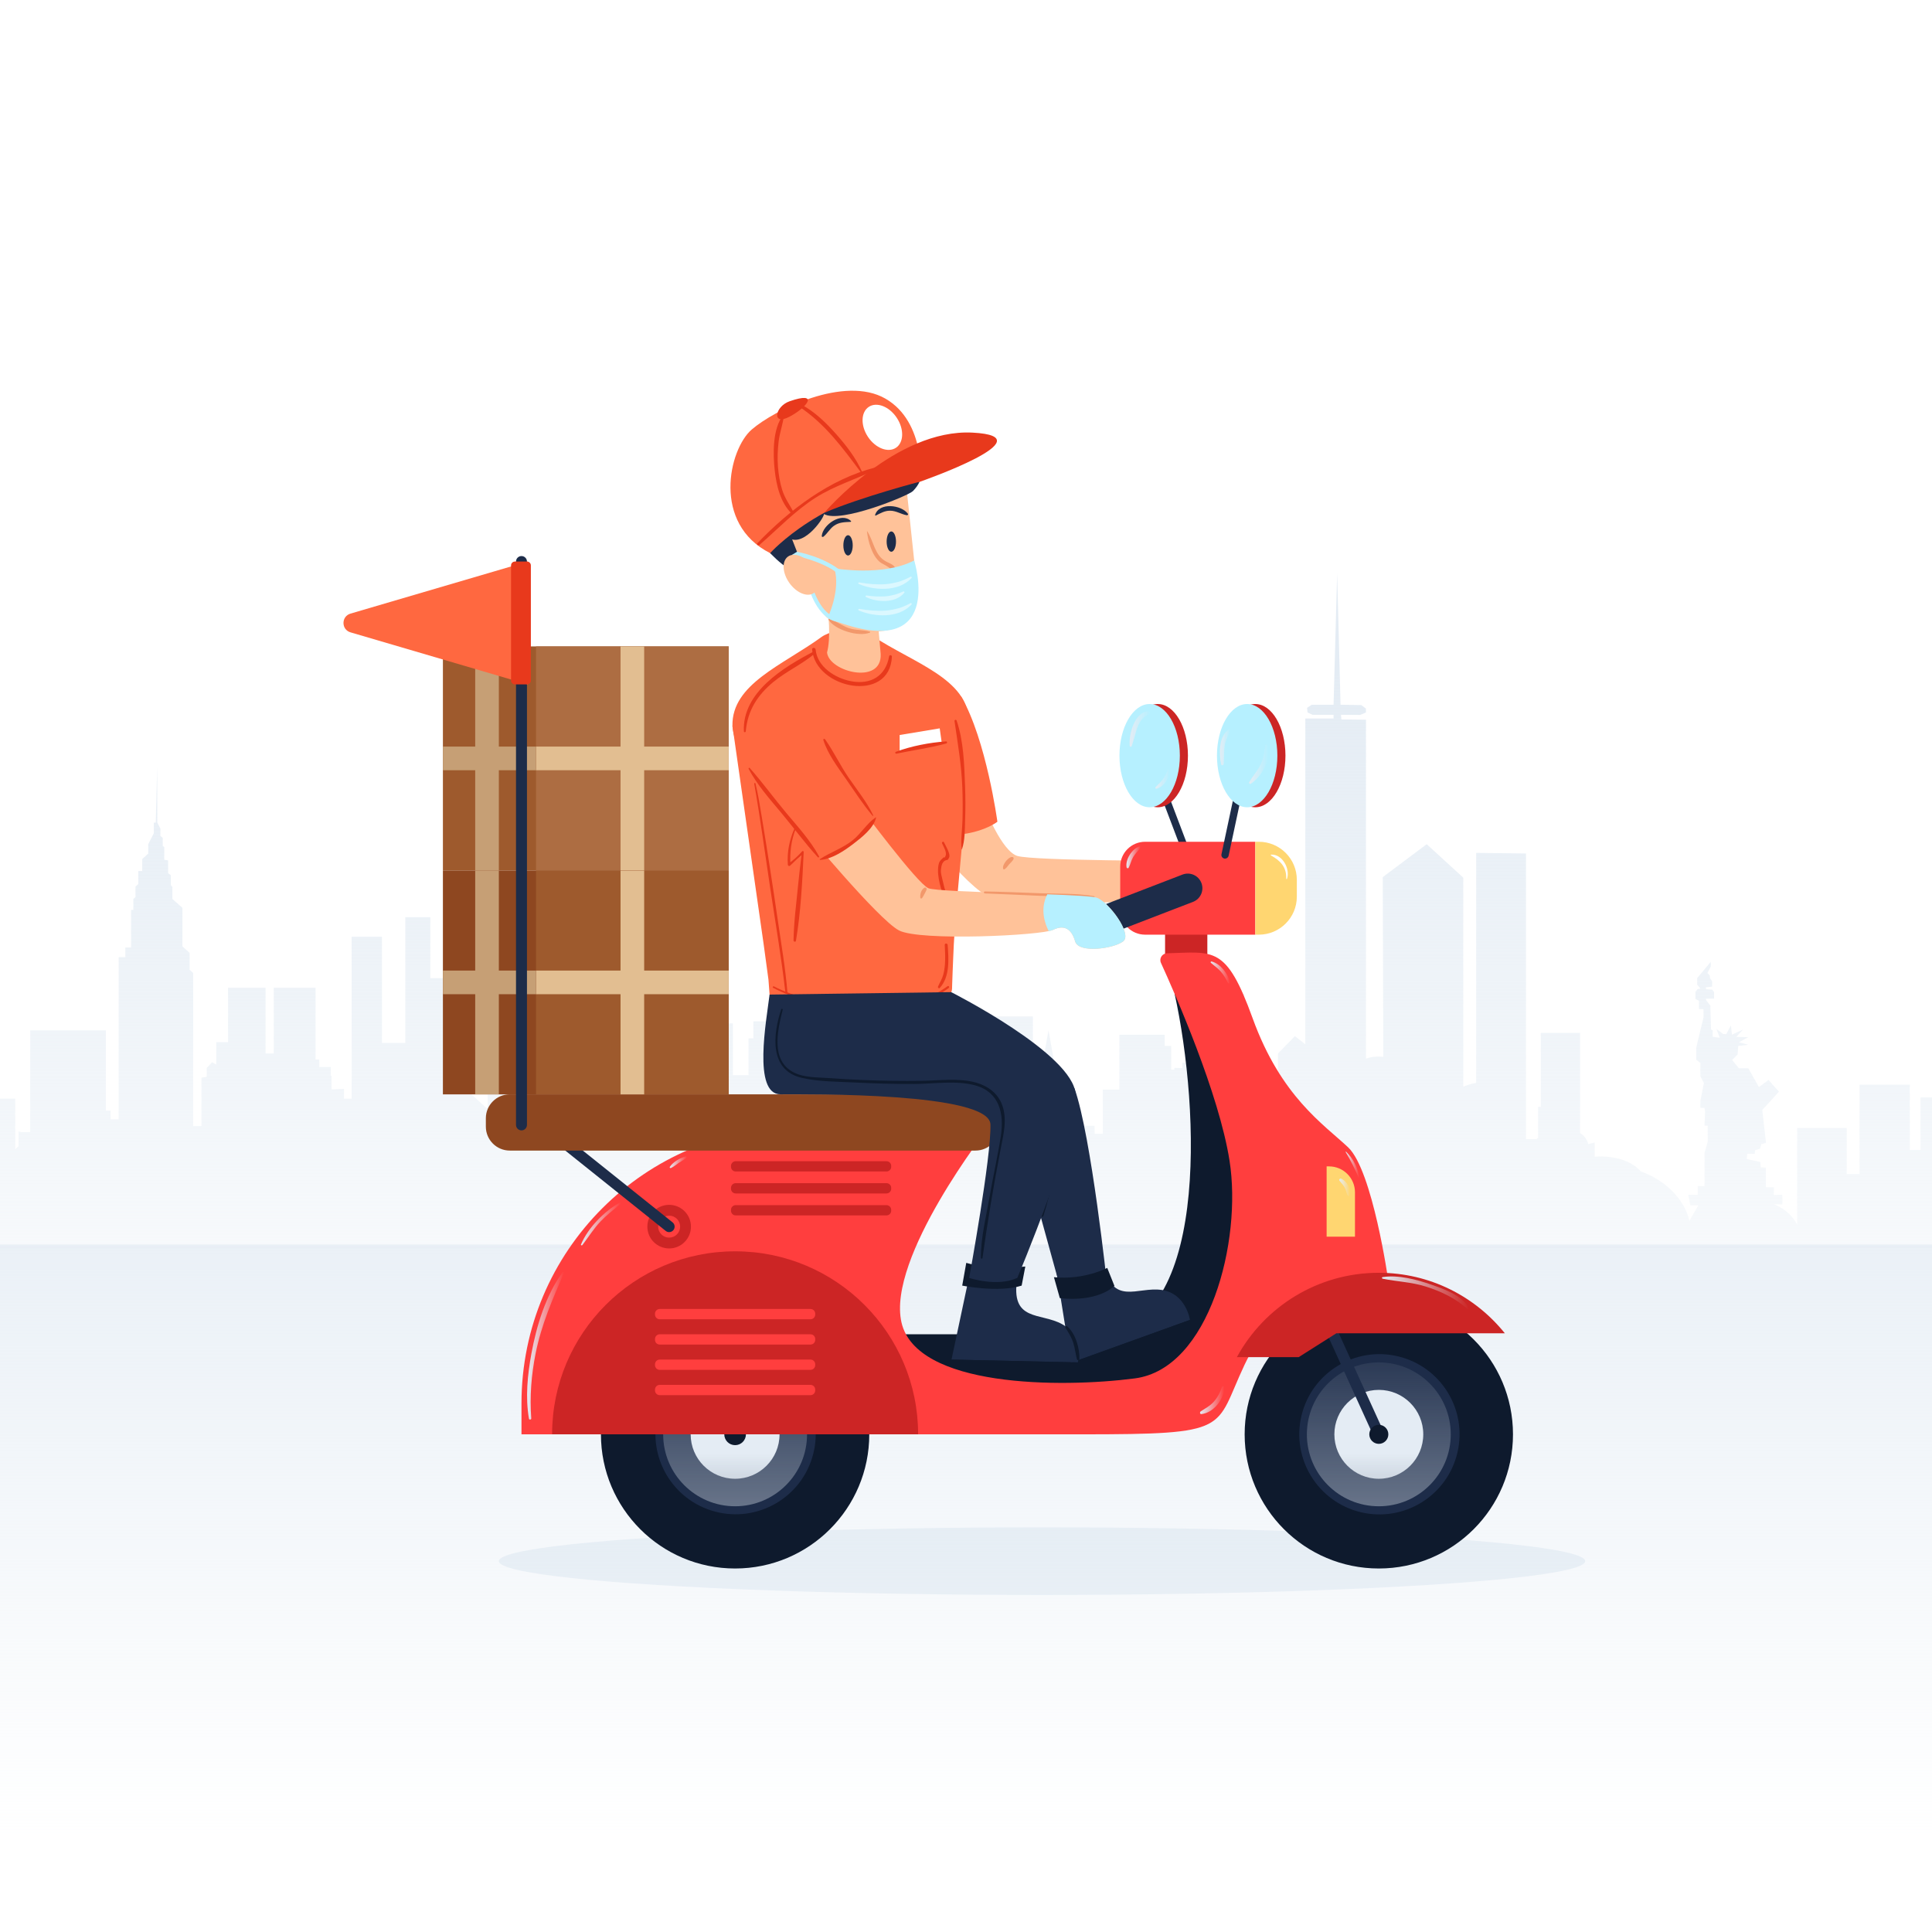 <?xml version="1.0" encoding="utf-8"?>
<!-- Generator: Adobe Illustrator 27.5.0, SVG Export Plug-In . SVG Version: 6.00 Build 0)  -->
<svg version="1.1" xmlns="http://www.w3.org/2000/svg" xmlns:xlink="http://www.w3.org/1999/xlink" x="0px" y="0px"
	 viewBox="0 0 500 500" style="enable-background:new 0 0 500 500;" xml:space="preserve">
<g id="BACKGROUND">
	<rect style="fill:#FFFFFF;" width="500" height="500"/>
	<linearGradient id="SVGID_1_" gradientUnits="userSpaceOnUse" x1="250" y1="272.305" x2="250" y2="475.592">
		<stop  offset="0" style="stop-color:#E4ECF4"/>
		<stop  offset="1" style="stop-color:#E4ECF4;stop-opacity:0"/>
	</linearGradient>
	<rect y="322.084" style="fill:url(#SVGID_1_);" width="500" height="177.916"/>
</g>
<g id="OBJECTS">
	<g>
		
			<linearGradient id="XMLID_00000098919030584654387690000017630366492482212010_" gradientUnits="userSpaceOnUse" x1="250" y1="173.779" x2="250" y2="385.697" gradientTransform="matrix(-1 0 0 1 500 0)">
			<stop  offset="0" style="stop-color:#E4ECF4"/>
			<stop  offset="1" style="stop-color:#E4ECF4;stop-opacity:0"/>
		</linearGradient>
		<path id="XMLID_74_" style="fill:url(#XMLID_00000098919030584654387690000017630366492482212010_);" d="M3.946,284.339v13.07
			l0.853-0.78c0-2.131,0-3.769,0-3.946c0,0.365,1.49,0.374,3.02,0.288v-26.324h19.582v20.779h1.207v2.254h2.098v-41.973h1.73v-2.488
			h1.484v-9.725h0.591v-2.836l0.55-0.503v-2.7l0.725-0.665v-3.362h1.026v-3.112l1.55-1.418v-2.424l1.45-2.838v-2.745h0.501
			l0.376-14.563v-0.274l0.025,14.837l0.799,1.555v1.921l0.6,0.459v2.104l0.4,0.275v3.295l1,0.182v3.294l0.701,0.55v2.562l0.4,0.458
			v3.112l2.602,2.288v9.968l1.855,1.696v4.352l0.923,0.845v39.607h2.149v-12.499l1.367-0.252v-2.288l1.369-1.465l1.094,0.586v-5.784
			h3.048v-14.097h9.709v17.023h2.121v-17.023h10.818v18.584h0.957v1.951h2.986v2.265h0.192v3.532l3.22-0.141v2.536h1.979v-41.92
			h7.848v27.482h6.043v-32.528h6.471v15.758h7.297v2.341h2.772v3.511v23.691l4.38,4.007h0.401v-33.55h9.333v31.208h1.98v-3.173
			c0,0,0.058,0.001,0.141,0.003v-1.124l1.408-1.028v-55.393h0.914V212.62l1.371-0.14v-3.9l1.828-0.14v-2.228h1.827v-2.229h2.283
			v-13.93c0,0,0.142-2.06,3.074-2.16v-5.502h0.76v5.549c0,0,2.504,0.21,2.411,2.393c-0.085,1.948,0,12.538,0,12.538l0.913,0.139
			v1.253l1.523-0.279v2.508h1.827v1.811h1.676v4.596h1.674v10.867h1.675v66.046l0.829-0.758v-8.638h0.843v-21.041h8.836v-5.313
			h9.139v10.773h7.187v13.4h4.052v-9.499h1.248v-4.432h11.27v27.629h1.622v-7.512l2.19-4.506l2.188,3.756v10.515h1.917v-6.618h2.363
			c0,0,0.342-5.399,0.1-6.175c0.435,0.115,2.188,0.083,3.756,0.026v-10.148h3.197v1.951h2.987v-2.536h4.049v1.755h8.53v-2.34h2.986
			c0,0,0,6.273,0,11.198h3.959l1.462-4.925l1.137,4.925h0.694v-12.173h2.247v-6.077h15.685v30.122l1.035-0.237v-9.515l3.012-16.772
			l3.011,16.772v10.014h1.451v-5.387h2.132v1.95h1.707v1.366h3.624v2.072h2.132v-11.434h4.282v-14.214h11.727v2.9h1.69v6.156h0.811
			v-0.467c0,0,0.807,0.012,2.068,0.026v-1.384h9.276v-8.371h0.773v-9.308h5.941v9.308h3.094v30.371h2.93v-5.838h1.369v-13.017h1.369
			v-5.507l4.378-4.507l2.698,2.116v-84.311h7.31v-0.964h-5.43l-1.315-0.603l-0.109-1.202l1.207-0.794h5.648l0.929-34.001
			l0.877,33.993l5.371,0.1l1.208,0.902v1.002l-1.507,0.638l-4.964-0.036l0.111,1.203l6.361,0.069v87.705
			c1.277-0.425,2.782-0.65,4.487-0.459l-0.144-46.505l11.374-8.524l9.467,8.659v54.128c0.932-0.444,2.069-0.838,3.341-0.994v-59.539
			l12.887,0.146v73.93h2.741l0.397-0.363v-8.023h0.697v-19.119h10.163v25.937c0.784,0.45,1.669,1.289,2.153,2.868l1.633-0.458v3.708
			c0,0,7.79-0.859,11.905,3.771c0.809,0.311,1.629,0.653,2.458,1.067c9.032,4.505,10.128,11.766,10.128,11.766l2.349-4.018
			l-2.078,0.012l-0.546-2.753l2.462,0.026v-2.281l1.75,0.033v-8.607l0.839-2.943l-0.031-4.108h-0.807l0.134-3.729l-0.177-0.864
			h-1.036v-1.805l0.913-4.61l-0.913-1.785v-3.445l-1.075-0.82v-3.115l1.881-7.84v-2.164H439.7l-0.007-2.147l-0.915-0.464v-1.858
			l0.61-0.743h0.61l-0.153-0.411l-0.61-0.658v-1.737l3.513-4.209v1.208l-0.871,1.673l0.609,0.649l0.051,0.679l0.558,0.807v1.395
			l-1.674,0.193l0.15,0.503l1.524,0.092l0.508,0.605v1.719l-2.081,0.046l-0.026,0.307l1.141,1.458l0.175,6.176l0.435,0.213v1.693
			l1.828,0.231l-0.86-2.276l1.725,1.301l0.813,0.047l1.219-2.276l0.253,2.416l2.895-1.348l-1.778,1.905l3.097,0.093l-2.385,1.301
			l2.385,0.649l-2.589,0.325l-0.151,2.185l-1.424,1.439l1.758,2.153h2.438l2.74,4.863l2.489-1.859c0,0,2.539,2.972,2.692,2.972
			c0.154,0-4.317,4.785-4.317,4.785l0.965,8.547l-1.22,0.324l-0.304,1.162l-1.32,0.418l-0.05,0.93l-1.948-0.037l-0.133,1.383
			l3.502,0.743l0.104,1.394l1.318,0.091v5.044l2.097,0.04l-0.032,1.996l2.22-0.075v2.503l-2.22-0.046c0,0,3.909,1.212,6.054,5.266
			v-16.574v-8.424h12.833v11.91h3.305v-23.123h13.008v16.914h2.772v-13.6H500v38.907l-33.517,0.02c0,0.006,0.001,0.011,0.001,0.017
			L0,323.246v-38.907H3.946z"/>
		<g>
			<path style="fill:#FFC299;" d="M254.866,209.006c0,0,4.324,11.232,8.415,12.508c4.091,1.277,43.376,1.277,43.376,1.277v10.233
				c0,0-41.638,1.364-48.534,0c-6.896-1.364-19.735-19.32-19.735-19.32L254.866,209.006z"/>
			<g>
				<g>
					<g>
						<path style="fill:#1D2C49;" d="M306.989,221.443c-0.382,0-0.741-0.233-0.885-0.611l-9.46-24.938
							c-0.185-0.488,0.061-1.035,0.549-1.22c0.488-0.187,1.035,0.061,1.221,0.549l9.46,24.938c0.186,0.488-0.061,1.035-0.549,1.22
							C307.215,221.423,307.101,221.443,306.989,221.443z"/>
					</g>
					<g>
						<path style="fill:#0E1A2D;" d="M232.364,345.313h85.861c0,0-10.777,19.28-45.833,19.28
							C237.336,364.593,232.364,345.313,232.364,345.313z"/>
						
							<linearGradient id="SVGID_00000093889421172667763480000009620125357814407352_" gradientUnits="userSpaceOnUse" x1="269.671" y1="360.474" x2="269.671" y2="590.494">
							<stop  offset="0" style="stop-color:#E4ECF4"/>
							<stop  offset="1" style="stop-color:#E4ECF4;stop-opacity:0"/>
						</linearGradient>
						
							<ellipse style="fill:url(#SVGID_00000093889421172667763480000009620125357814407352_);" cx="269.671" cy="404.025" rx="140.571" ry="8.748"/>
						<path style="fill:#0E1A2D;" d="M304.001,257.226c6.576,29.969,9.116,88.087-21.072,88.087
							c-30.188,0,2.539,12.051,2.539,12.051s20.878,2.908,28.213-2.411c7.335-5.319,14.106-44.659,13.26-53.105
							c-0.846-8.446-13.542-41.864-16.081-44.622C308.32,254.468,304.001,257.226,304.001,257.226z"/>
						<rect x="301.521" y="239.7" style="fill:#CC2525;" width="10.938" height="7.861"/>
						<circle style="fill:#0E1A2D;" cx="190.245" cy="371.203" r="34.722"/>
						
							<ellipse transform="matrix(0.256 -0.967 0.967 0.256 -217.289 460.092)" style="fill:#1D2C49;" cx="190.245" cy="371.203" rx="20.732" ry="20.732"/>
						
							<linearGradient id="SVGID_00000013152835175372945730000004960462527791560123_" gradientUnits="userSpaceOnUse" x1="190.245" y1="467.842" x2="190.245" y2="343.418">
							<stop  offset="0" style="stop-color:#E4ECF4"/>
							<stop  offset="1" style="stop-color:#E4ECF4;stop-opacity:0"/>
						</linearGradient>
						
							<circle style="fill:url(#SVGID_00000013152835175372945730000004960462527791560123_);" cx="190.245" cy="371.203" r="18.618"/>
						
							<linearGradient id="SVGID_00000173121664649701855540000003564296533098605445_" gradientUnits="userSpaceOnUse" x1="190.245" y1="376.137" x2="190.245" y2="418.662">
							<stop  offset="0" style="stop-color:#E4ECF4"/>
							<stop  offset="1" style="stop-color:#E4ECF4;stop-opacity:0"/>
						</linearGradient>
						
							<circle style="fill:url(#SVGID_00000173121664649701855540000003564296533098605445_);" cx="190.245" cy="371.203" r="11.503"/>
						<circle style="fill:#0E1A2D;" cx="190.245" cy="371.203" r="2.802"/>
						<circle style="fill:#0E1A2D;" cx="356.837" cy="371.203" r="34.722"/>
						
							<ellipse transform="matrix(0.232 -0.973 0.973 0.232 -86.973 632.273)" style="fill:#1D2C49;" cx="356.837" cy="371.203" rx="20.732" ry="20.732"/>
						
							<linearGradient id="SVGID_00000095329576125783360670000018429517391286992817_" gradientUnits="userSpaceOnUse" x1="356.837" y1="467.842" x2="356.837" y2="343.418">
							<stop  offset="0" style="stop-color:#E4ECF4"/>
							<stop  offset="1" style="stop-color:#E4ECF4;stop-opacity:0"/>
						</linearGradient>
						
							<circle style="fill:url(#SVGID_00000095329576125783360670000018429517391286992817_);" cx="356.837" cy="371.203" r="18.619"/>
						
							<linearGradient id="SVGID_00000181083888797345731350000000543761134225667767_" gradientUnits="userSpaceOnUse" x1="356.837" y1="376.137" x2="356.837" y2="418.662">
							<stop  offset="0" style="stop-color:#E4ECF4"/>
							<stop  offset="1" style="stop-color:#E4ECF4;stop-opacity:0"/>
						</linearGradient>
						
							<circle style="fill:url(#SVGID_00000181083888797345731350000000543761134225667767_);" cx="356.837" cy="371.203" r="11.503"/>
						<path style="fill:#0457AA;" d="M177.736,317.454c0,2.519-2.042,4.56-4.561,4.56c-2.519,0-4.56-2.042-4.56-4.56
							c0-2.519,2.042-4.56,4.56-4.56C175.695,312.894,177.736,314.936,177.736,317.454z"/>
						<path style="fill:#FF3E3E;" d="M255.818,291.803H206.34c-39.422,0-71.38,31.958-71.38,71.38v8.02c0,0,105.483,0,144.845,0
							s34.345-1.159,42.256-17.946c7.911-16.787,21.611-21.754,37.24-21.754c0,0-4.052-28.606-10.419-34.588
							c-6.367-5.981-17.366-13.121-24.698-33.381c-6.847-18.92-10.014-17.142-22.151-16.825c-1.267,0.033-2.108,1.334-1.581,2.487
							c3.651,7.988,15.008,33.77,17.751,51.191c3.28,20.839-5.21,53.833-24.505,56.342c-19.295,2.508-56.535,2.315-60.394-14.471
							C229.446,325.472,255.818,291.803,255.818,291.803z"/>
						<g>
							<path style="fill:#CC2525;" d="M190.245,323.839c-26.158,0-47.364,21.205-47.364,47.364h94.727
								C237.609,345.045,216.403,323.839,190.245,323.839z"/>
						</g>
						<path style="fill:#FF3E3E;" d="M209.761,341.425H170.73c-0.672,0-1.217-0.545-1.217-1.217v-0.225
							c0-0.672,0.545-1.217,1.217-1.217h39.031c0.672,0,1.217,0.545,1.217,1.217v0.225
							C210.977,340.881,210.433,341.425,209.761,341.425z"/>
						<path style="fill:#FF3E3E;" d="M209.761,347.971H170.73c-0.672,0-1.217-0.545-1.217-1.217v-0.225
							c0-0.672,0.545-1.217,1.217-1.217h39.031c0.672,0,1.217,0.545,1.217,1.217v0.225
							C210.977,347.427,210.433,347.971,209.761,347.971z"/>
						<path style="fill:#FF3E3E;" d="M209.761,354.517H170.73c-0.672,0-1.217-0.545-1.217-1.217v-0.225
							c0-0.672,0.545-1.217,1.217-1.217h39.031c0.672,0,1.217,0.545,1.217,1.217v0.225
							C210.977,353.973,210.433,354.517,209.761,354.517z"/>
						<path style="fill:#FF3E3E;" d="M209.761,361.064H170.73c-0.672,0-1.217-0.545-1.217-1.217v-0.225
							c0-0.672,0.545-1.217,1.217-1.217h39.031c0.672,0,1.217,0.545,1.217,1.217v0.225
							C210.977,360.519,210.433,361.064,209.761,361.064z"/>
						<path style="fill:#FFD671;" d="M343.952,301.859h-0.621v18.194h7.336v-11.479
							C350.667,304.866,347.661,301.859,343.952,301.859z"/>
						<path style="fill:#FF3E3E;" d="M324.871,217.849h-28.52c-3.556,0-6.44,2.883-6.44,6.439v11.164
							c0,3.556,2.883,6.439,6.44,6.439h28.52V217.849z"/>
						<path style="fill:#FFD671;" d="M325.781,241.892h-0.91v-24.043h0.91c5.433,0,9.837,4.404,9.837,9.837v4.369
							C335.618,237.488,331.214,241.892,325.781,241.892z"/>
						<g>
							<path style="fill:#1D2C49;" d="M356.838,372.623c-0.539,0-1.055-0.308-1.293-0.831l-12.616-27.679
								c-0.325-0.714-0.01-1.556,0.703-1.881c0.711-0.325,1.556-0.011,1.881,0.703l12.616,27.679
								c0.325,0.714,0.01,1.556-0.703,1.881C357.234,372.582,357.035,372.623,356.838,372.623z"/>
						</g>
						<g>
							<path style="fill:#CC2525;" d="M345.852,345.049h43.594c-7.663-9.541-19.419-15.655-32.608-15.655
								c-15.853,0-29.644,8.824-36.733,21.828h16.001L345.852,345.049z"/>
						</g>
						<path style="fill:#0E1A2D;" d="M359.302,371.203c0,1.361-1.104,2.465-2.465,2.465c-1.361,0-2.465-1.104-2.465-2.465
							s1.103-2.465,2.465-2.465C358.199,368.738,359.302,369.842,359.302,371.203z"/>
						<path style="fill:#CC2525;" d="M178.817,317.454c0,3.116-2.526,5.641-5.642,5.641c-3.116,0-5.641-2.526-5.641-5.641
							s2.526-5.642,5.641-5.642C176.292,311.813,178.817,314.339,178.817,317.454z"/>
						<path style="fill:#FF3E3E;" d="M176.019,317.454c0,1.57-1.273,2.843-2.843,2.843c-1.57,0-2.843-1.273-2.843-2.843
							c0-1.57,1.273-2.843,2.843-2.843C174.746,314.611,176.019,315.884,176.019,317.454z"/>
						<g>
							<path style="fill:#1D2C49;" d="M284.629,242.429c-1.52,0-2.954-0.922-3.533-2.425c-0.752-1.951,0.22-4.142,2.171-4.894
								l22.763-8.771c1.952-0.752,4.143,0.221,4.894,2.171c0.752,1.951-0.22,4.142-2.171,4.894l-22.763,8.771
								C285.542,242.347,285.081,242.429,284.629,242.429z"/>
						</g>
						<g>
							<path style="fill:#1D2C49;" d="M173.175,318.874c-0.311,0-0.624-0.102-0.886-0.311l-32.027-25.621
								c-0.612-0.489-0.711-1.383-0.222-1.995c0.489-0.612,1.383-0.714,1.995-0.222l32.027,25.621
								c0.612,0.489,0.711,1.383,0.222,1.995C174.004,318.691,173.591,318.874,173.175,318.874z"/>
						</g>
						<path style="fill:#8E4720;" d="M252.438,297.767H131.935c-3.423,0-6.198-2.775-6.198-6.198v-2.162
							c0-3.423,2.775-6.198,6.198-6.198h120.503c3.423,0,6.198,2.775,6.198,6.198v2.162
							C258.636,294.992,255.861,297.767,252.438,297.767z"/>
						<path style="fill:#CC2525;" d="M229.426,303.177h-39.031c-0.672,0-1.217-0.545-1.217-1.217v-0.225
							c0-0.672,0.545-1.217,1.217-1.217h39.031c0.672,0,1.217,0.545,1.217,1.217v0.225
							C230.643,302.632,230.098,303.177,229.426,303.177z"/>
						<path style="fill:#CC2525;" d="M229.426,308.862h-39.031c-0.672,0-1.217-0.545-1.217-1.217v-0.225
							c0-0.672,0.545-1.217,1.217-1.217h39.031c0.672,0,1.217,0.545,1.217,1.217v0.225
							C230.643,308.318,230.098,308.862,229.426,308.862z"/>
						<path style="fill:#CC2525;" d="M229.426,314.548h-39.031c-0.672,0-1.217-0.545-1.217-1.217v-0.225
							c0-0.672,0.545-1.217,1.217-1.217h39.031c0.672,0,1.217,0.545,1.217,1.217v0.225
							C230.643,314.003,230.098,314.548,229.426,314.548z"/>
					</g>
					<g>
						<ellipse style="fill:#CC2525;" cx="299.622" cy="195.559" rx="7.816" ry="13.361"/>
						<ellipse style="fill:#B6F0FF;" cx="297.53" cy="195.559" rx="7.816" ry="13.361"/>
					</g>
					<g>
						<path style="fill:#1D2C49;" d="M317.043,222.213c-0.066,0-0.132-0.007-0.198-0.021c-0.512-0.109-0.837-0.612-0.729-1.123
							l5.724-26.831c0.109-0.512,0.612-0.84,1.123-0.729c0.512,0.109,0.837,0.612,0.728,1.123l-5.724,26.831
							C317.873,221.908,317.479,222.213,317.043,222.213z"/>
					</g>
					<g>
						<ellipse style="fill:#CC2525;" cx="324.858" cy="195.559" rx="7.816" ry="13.361"/>
						<ellipse style="fill:#B6F0FF;" cx="322.765" cy="195.559" rx="7.816" ry="13.361"/>
					</g>
					<g>
						
							<linearGradient id="SVGID_00000167394674707269265730000013379967419018280885_" gradientUnits="userSpaceOnUse" x1="136.411" y1="348.283" x2="145.97" y2="348.283">
							<stop  offset="0" style="stop-color:#E4ECF4"/>
							<stop  offset="1" style="stop-color:#E4ECF4;stop-opacity:0"/>
						</linearGradient>
						<path style="fill:url(#SVGID_00000167394674707269265730000013379967419018280885_);" d="M137.492,367.084
							c-0.433-5.645,0.021-11.309,1.135-16.856c1.475-7.343,4.306-13.922,7.32-20.727c0.112-0.252-0.207-0.442-0.37-0.216
							c-4.35,6.008-6.726,13.823-8.049,21.039c-1.006,5.486-1.584,11.306-0.632,16.841
							C136.954,367.499,137.518,367.425,137.492,367.084L137.492,367.084z"/>
					</g>
					<g>
						
							<linearGradient id="SVGID_00000038378431499641162390000009066404585704077206_" gradientUnits="userSpaceOnUse" x1="150.344" y1="316.729" x2="160.789" y2="316.729">
							<stop  offset="0" style="stop-color:#E4ECF4"/>
							<stop  offset="1" style="stop-color:#E4ECF4;stop-opacity:0"/>
						</linearGradient>
						<path style="fill:url(#SVGID_00000038378431499641162390000009066404585704077206_);" d="M150.711,322.227
							c1.573-2.052,2.902-4.224,4.7-6.109c1.636-1.715,3.492-3.146,5.316-4.648c0.17-0.14-0.047-0.397-0.229-0.296
							c-4.105,2.279-8.297,6.538-10.139,10.905C150.267,322.298,150.592,322.382,150.711,322.227L150.711,322.227z"/>
					</g>
					<g>
						
							<linearGradient id="SVGID_00000060006671493374666240000012704791792960517014_" gradientUnits="userSpaceOnUse" x1="173.315" y1="300.778" x2="177.807" y2="300.778">
							<stop  offset="0" style="stop-color:#E4ECF4"/>
							<stop  offset="1" style="stop-color:#E4ECF4;stop-opacity:0"/>
						</linearGradient>
						<path style="fill:url(#SVGID_00000060006671493374666240000012704791792960517014_);" d="M173.644,302.284
							c0.721-0.32,1.364-0.899,2.021-1.336c0.673-0.448,1.407-0.83,2.051-1.317c0.177-0.134,0.082-0.427-0.157-0.372
							c-1.44,0.337-3.403,1.46-4.208,2.732C173.224,302.189,173.464,302.364,173.644,302.284L173.644,302.284z"/>
					</g>
					<g>
						
							<linearGradient id="SVGID_00000025426099211933466940000013414675608442149521_" gradientUnits="userSpaceOnUse" x1="313.31" y1="251.669" x2="318.334" y2="251.669">
							<stop  offset="0" style="stop-color:#E4ECF4"/>
							<stop  offset="1" style="stop-color:#E4ECF4;stop-opacity:0"/>
						</linearGradient>
						<path style="fill:url(#SVGID_00000025426099211933466940000013414675608442149521_);" d="M313.372,249.166
							c0.83,0.75,1.76,1.368,2.51,2.207c0.792,0.886,1.414,1.945,1.936,3.008c0.141,0.287,0.586,0.084,0.507-0.214
							c-0.597-2.238-2.418-4.721-4.755-5.341C313.381,248.776,313.217,249.026,313.372,249.166L313.372,249.166z"/>
					</g>
					<g>
						
							<linearGradient id="SVGID_00000039120688500118068400000009124443266290181294_" gradientUnits="userSpaceOnUse" x1="291.513" y1="221.87" x2="295.216" y2="221.87">
							<stop  offset="0" style="stop-color:#E4ECF4"/>
							<stop  offset="1" style="stop-color:#E4ECF4;stop-opacity:0"/>
						</linearGradient>
						<path style="fill:url(#SVGID_00000039120688500118068400000009124443266290181294_);" d="M294.91,219.04
							c-1.929,0.623-3.746,3.428-3.339,5.459c0.048,0.242,0.423,0.289,0.534,0.07c0.46-0.911,0.648-1.917,1.181-2.81
							c0.526-0.881,1.275-1.563,1.892-2.371C295.304,219.221,295.094,218.98,294.91,219.04L294.91,219.04z"/>
					</g>
					<g>
						
							<linearGradient id="SVGID_00000012464569756596882540000001667406585182592157_" gradientUnits="userSpaceOnUse" x1="310.566" y1="362.366" x2="316.875" y2="362.366">
							<stop  offset="0" style="stop-color:#E4ECF4"/>
							<stop  offset="1" style="stop-color:#E4ECF4;stop-opacity:0"/>
						</linearGradient>
						<path style="fill:url(#SVGID_00000012464569756596882540000001667406585182592157_);" d="M316.258,358.984
							c-0.519,1.401-1.166,2.718-2.177,3.834c-0.978,1.079-2.16,1.675-3.347,2.457c-0.277,0.182-0.206,0.731,0.187,0.689
							c3.194-0.345,5.823-3.836,5.955-6.896C316.891,358.693,316.374,358.67,316.258,358.984L316.258,358.984z"/>
					</g>
					<g>
						
							<linearGradient id="SVGID_00000102504474659543041470000000344609693105708446_" gradientUnits="userSpaceOnUse" x1="357.655" y1="334.6" x2="380.219" y2="334.6">
							<stop  offset="0" style="stop-color:#E4ECF4"/>
							<stop  offset="1" style="stop-color:#E4ECF4;stop-opacity:0"/>
						</linearGradient>
						<path style="fill:url(#SVGID_00000102504474659543041470000000344609693105708446_);" d="M357.806,330.922
							c3.729,0.758,7.468,0.868,11.141,2.021c4.009,1.258,7.709,3.032,10.847,5.846c0.205,0.184,0.534-0.048,0.389-0.3
							c-1.886-3.278-6.351-4.837-9.744-6.021c-3.835-1.337-8.547-2.59-12.633-1.953C357.6,330.548,357.609,330.882,357.806,330.922
							L357.806,330.922z"/>
					</g>
					<g>
						
							<linearGradient id="SVGID_00000040539020177734720890000003310742134501330827_" gradientUnits="userSpaceOnUse" x1="348.251" y1="301.458" x2="351.793" y2="301.458">
							<stop  offset="0" style="stop-color:#E4ECF4"/>
							<stop  offset="1" style="stop-color:#E4ECF4;stop-opacity:0"/>
						</linearGradient>
						<path style="fill:url(#SVGID_00000040539020177734720890000003310742134501330827_);" d="M348.262,298.146
							c1.296,2.177,2.398,4.374,3.407,6.698c0.026,0.059,0.132,0.031,0.124-0.034c-0.33-2.545-1.575-4.973-3.421-6.749
							C348.315,298.006,348.22,298.076,348.262,298.146L348.262,298.146z"/>
					</g>
					<g>
						
							<linearGradient id="SVGID_00000090260263232992890040000005085505656413646473_" gradientUnits="userSpaceOnUse" x1="346.586" y1="307.272" x2="349.404" y2="307.272">
							<stop  offset="0" style="stop-color:#E4ECF4"/>
							<stop  offset="1" style="stop-color:#E4ECF4;stop-opacity:0"/>
						</linearGradient>
						<path style="fill:url(#SVGID_00000090260263232992890040000005085505656413646473_);" d="M346.643,305.537
							c0.468,0.606,0.988,1.117,1.365,1.798c0.369,0.667,0.464,1.403,0.782,2.083c0.104,0.223,0.401,0.124,0.473-0.062
							c0.59-1.532-0.768-3.79-2.219-4.341C346.769,304.911,346.456,305.295,346.643,305.537L346.643,305.537z"/>
					</g>
					<g>
						
							<linearGradient id="SVGID_00000168838035899553351770000012078527593126751375_" gradientUnits="userSpaceOnUse" x1="292.345" y1="188.693" x2="297.721" y2="188.693">
							<stop  offset="0" style="stop-color:#E4ECF4"/>
							<stop  offset="1" style="stop-color:#E4ECF4;stop-opacity:0"/>
						</linearGradient>
						<path style="fill:url(#SVGID_00000168838035899553351770000012078527593126751375_);" d="M297.65,184.265
							c-1.41-0.621-2.939,0.854-3.637,1.966c-1.196,1.905-1.794,4.55-1.645,6.779c0.02,0.304,0.419,0.355,0.523,0.071
							c0.614-1.689,0.921-3.484,1.603-5.152c0.364-0.89,0.818-1.67,1.57-2.289c0.538-0.443,1.164-0.614,1.616-1.143
							C297.735,184.433,297.743,184.306,297.65,184.265L297.65,184.265z"/>
					</g>
					<g>
						
							<linearGradient id="SVGID_00000039092117300078860020000001491180204461974697_" gradientUnits="userSpaceOnUse" x1="323.267" y1="197.783" x2="328.262" y2="197.783">
							<stop  offset="0" style="stop-color:#E4ECF4"/>
							<stop  offset="1" style="stop-color:#E4ECF4;stop-opacity:0"/>
						</linearGradient>
						<path style="fill:url(#SVGID_00000039092117300078860020000001491180204461974697_);" d="M327.421,192.97
							c-0.187,2.005-0.524,3.771-1.519,5.54c-0.771,1.371-1.849,2.548-2.6,3.922c-0.135,0.247,0.15,0.587,0.41,0.41
							c2.935-1.999,5.354-6.387,4.298-9.951C327.909,192.552,327.452,192.642,327.421,192.97L327.421,192.97z"/>
					</g>
					<g>
						
							<linearGradient id="SVGID_00000004533365855241795490000012619696832782607793_" gradientUnits="userSpaceOnUse" x1="315.71" y1="193.386" x2="318.45" y2="193.386">
							<stop  offset="0" style="stop-color:#E4ECF4"/>
							<stop  offset="1" style="stop-color:#E4ECF4;stop-opacity:0"/>
						</linearGradient>
						<path style="fill:url(#SVGID_00000004533365855241795490000012619696832782607793_);" d="M318.065,188.745
							c-2.695,1.762-2.594,6.32-2.034,9.069c0.082,0.403,0.645,0.272,0.675-0.091c0.142-1.672-0.02-3.363,0.301-5.023
							c0.257-1.326,0.916-2.44,1.427-3.671C318.519,188.824,318.237,188.632,318.065,188.745L318.065,188.745z"/>
					</g>
					<g>
						
							<linearGradient id="SVGID_00000043438561913871787780000007554490669003486340_" gradientUnits="userSpaceOnUse" x1="299.004" y1="201.61" x2="302.779" y2="201.61">
							<stop  offset="0" style="stop-color:#E4ECF4"/>
							<stop  offset="1" style="stop-color:#E4ECF4;stop-opacity:0"/>
						</linearGradient>
						<path style="fill:url(#SVGID_00000043438561913871787780000007554490669003486340_);" d="M302.198,199.298
							c-0.35,0.873-0.74,1.733-1.308,2.489c-0.528,0.704-1.217,1.264-1.817,1.904c-0.171,0.183-0.003,0.496,0.248,0.426
							c1.965-0.542,3.347-2.79,3.457-4.74C302.799,199.017,302.312,199.011,302.198,199.298L302.198,199.298z"/>
					</g>
				</g>
				<g>
					<rect x="114.624" y="225.258" style="fill:#8E4720;" width="73.957" height="57.966"/>
					<rect x="138.722" y="225.258" style="fill:#9E5A2D;" width="49.859" height="57.966"/>
					<rect x="160.593" y="225.258" style="fill:#E2BE91;" width="6.118" height="57.966"/>
					<rect x="122.982" y="225.258" style="fill:#C69F75;" width="6.118" height="57.966"/>
					
						<rect x="160.593" y="229.311" transform="matrix(-1.836970e-16 1 -1 -1.836970e-16 417.893 90.589)" style="fill:#E2BE91;" width="6.119" height="49.859"/>
					
						<rect x="123.614" y="242.192" transform="matrix(-1.836970e-16 1 -1 -1.836970e-16 380.914 127.567)" style="fill:#C69F75;" width="6.119" height="24.098"/>
				</g>
				<g>
					<rect x="114.624" y="167.292" style="fill:#9E5A2D;" width="73.957" height="57.966"/>
					<rect x="138.722" y="167.292" style="fill:#AD6D42;" width="49.859" height="57.966"/>
					<rect x="160.593" y="167.292" style="fill:#E2BE91;" width="6.118" height="57.966"/>
					<rect x="122.982" y="167.292" style="fill:#C69F75;" width="6.118" height="57.966"/>
					
						<rect x="160.593" y="171.345" transform="matrix(-1.836970e-16 1 -1 -1.836970e-16 359.927 32.623)" style="fill:#E2BE91;" width="6.119" height="49.859"/>
					
						<rect x="123.614" y="184.226" transform="matrix(-1.836970e-16 1 -1 -1.836970e-16 322.948 69.601)" style="fill:#C69F75;" width="6.119" height="24.098"/>
				</g>
				<g>
					<g>
						<path style="fill:#1D2C49;" d="M134.961,292.542c-0.784,0-1.419-0.636-1.419-1.42V145.327c0-0.784,0.635-1.42,1.419-1.42
							c0.784,0,1.419,0.635,1.419,1.42v145.795C136.38,291.906,135.745,292.542,134.961,292.542z"/>
					</g>
					<path style="fill:#FF6840;" d="M136.584,177.126v-31.8l-45.875,13.475c-2.42,0.711-2.42,4.139,0,4.85L136.584,177.126z"/>
					<path style="fill:#E8391C;" d="M133.257,177.126h3.133c0.551,0,0.998-0.447,0.998-0.998v-29.804
						c0-0.551-0.447-0.998-0.998-0.998h-3.133c-0.551,0-0.998,0.447-0.998,0.998v29.804
						C132.259,176.68,132.706,177.126,133.257,177.126z"/>
				</g>
			</g>
			<path style="fill:#1D2C49;" d="M192.112,129.971c0.036,6.438,10.185,18.795,17.742,19.634l0.771-5.566l-3.328-12.451
				l-4.857-2.663c0,0-2.113-4.48-2.172-4.327c-0.059,0.153-6.249,2.384-6.249,2.384L192.112,129.971z"/>
			<path style="fill:#1D2C49;" d="M273.349,328.73l3.841,23.951l30.768-11.088c0,0-0.969-6.815-7.309-7.752
				c-6.34-0.936-12.804,4.416-15.176-7.012L273.349,328.73z"/>
			<path style="fill:#0E1A2D;" d="M277.19,352.681l0.054,0.476c0.111,0.982,1.109,1.603,2.038,1.268l28.094-10.111
				c0.865-0.311,1.269-1.303,0.868-2.13l-0.286-0.591L277.19,352.681z"/>
			<path style="fill:#FF6840;" d="M248.779,180.285c6.495,11.242,9.345,32.377,9.345,32.377s-8.245,6.588-24.084,1.584l8.977-33.961
				H248.779z"/>
			<g>
				<path style="fill:#F2986B;" d="M246.508,206.803c-0.354,0.163-0.563,0.542-0.82,0.824c-0.264,0.289-0.515,0.51-0.652,0.884
					c-0.096,0.261,0.192,0.503,0.437,0.437c0.437-0.118,0.707-0.443,0.993-0.778c0.276-0.324,0.55-0.617,0.594-1.051
					C247.089,206.816,246.732,206.7,246.508,206.803L246.508,206.803z"/>
			</g>
			<path style="fill:#FF6840;" d="M242.645,190.763l8.024-4.206c1.011,12.674-3.371,43.432-3.984,61.427
				c-0.08,2.347-0.219,4.745-0.27,6.964c-0.009,0.402,0.021,1.517-0.25,1.815c-11.304,12.447-39.934,3.919-45.812,2.122
				c-0.666-0.203-1.137-0.797-1.188-1.491l-0.288-3.861l-1.224-9.016l-8.098-56.683L242.645,190.763z"/>
			<path id="XMLID_60_" style="fill:#FF6840;" d="M212.636,164.828c1.652-1.203,6.139-2.324,6.718-2.069
				c0.57-0.277,4.694,0.637,6.391,1.775c10.33,6.922,24.924,11.14,24.924,22.023c0,2.864-1.117,7.767-6.471,7.871l-24.215,0.53
				l-24.713,0.53c-5.355,0.105-5.715-7.654-5.715-7.654C189.355,177.001,202.584,172.148,212.636,164.828z"/>
			<g>
				<path style="fill:#E8391C;" d="M218.422,205.385c0.061,0,0.061-0.095,0-0.095C218.361,205.29,218.361,205.385,218.422,205.385
					L218.422,205.385z"/>
			</g>
			<g>
				<path style="fill:#E8391C;" d="M248.96,219.78c0.791-2.318,0.718-5.012,0.807-7.436c0.109-2.972,0.101-5.946-0.009-8.918
					c-0.206-5.533-0.369-11.657-2.187-16.944c-0.12-0.35-0.593-0.203-0.542,0.149c0.834,5.748,1.803,11.367,2.02,17.193
					c0.105,2.838,0.12,5.681,0.041,8.52c-0.068,2.436-0.487,4.999-0.222,7.423C248.873,219.82,248.942,219.833,248.96,219.78
					L248.96,219.78z"/>
			</g>
			<g>
				<path style="fill:#E8391C;" d="M205.646,214.306c-1.345,3.055-1.988,6.148-1.752,9.489c0.021,0.299,0.348,0.431,0.573,0.237
					c0.813-0.699,1.539-1.53,2.368-2.204c0.808-0.657,0.622-0.804,0.462,0.553c-0.262,2.229-0.53,4.454-0.747,6.688
					c-0.461,4.749-1.116,9.56-1.182,14.332c-0.005,0.348,0.564,0.446,0.624,0.085c1.267-7.523,1.652-15.4,2.004-23.016
					c0.009-0.192-0.26-0.31-0.39-0.162c-1.067,1.215-2.225,2.259-3.546,3.196c0.168,0.097,0.337,0.193,0.505,0.29
					c-0.197-3.235,0.2-6.335,1.391-9.357C206.027,214.259,205.724,214.13,205.646,214.306L205.646,214.306z"/>
			</g>
			<g>
				<path style="fill:#E8391C;" d="M244.494,244.553c0.136,2.521,0.277,5.218-0.373,7.686c-0.298,1.133-0.903,2.021-1.36,3.07
					c-0.124,0.283,0.219,0.628,0.465,0.358c2.65-2.91,2.291-7.516,2.03-11.114C245.221,244.069,244.468,244.061,244.494,244.553
					L244.494,244.553z"/>
			</g>
			<path id="XMLID_59_" style="fill:#FFC299;" d="M214.038,168.855c0.495,5.031,14.257,8.508,13.882,0.402l-1.41-16.174
				l-12.973-0.688C214.64,159.389,214.974,165.32,214.038,168.855z"/>
			<path style="fill:#FFC299;" d="M237.08,149.694l-2.848-26.921c-0.259-1.515-1.71-2.543-3.226-2.284l-7.162,1.224
				c-1.789-2.07-4.158-3.358-6.708-2.922l-10.063,1.72c-4.102,0.701-7.049,5.872-5.544,10.172l9.746,24.967
				c1.483,4.236,6.725,9.134,16.979,7.646c0.196-0.025,0.39-0.035,0.588-0.069l0.273-0.023
				C235.038,162.193,238.092,155.617,237.08,149.694z"/>
			<g>
				<path style="fill:#F2986B;" d="M224.369,137.536c0.271,2.519,1.301,6.287,3.395,7.959c0.836,0.667,4.489,1.955,2.336,3.143
					c-1.003,0.553-2.645,0.349-3.776,0.476c-0.493,0.055-0.686,0.793-0.126,0.93c1.626,0.398,5.912,0.146,5.714-2.249
					c-0.128-1.557-1.406-1.844-2.605-2.482c-3-1.596-3.153-5.181-4.849-7.8C224.434,137.477,224.364,137.486,224.369,137.536
					L224.369,137.536z"/>
			</g>
			<g>
				<path style="fill:#F2986B;" d="M225.14,163.482c-1.783-0.544-3.698-0.31-5.518-0.948c-1.776-0.622-3.271-1.842-5.047-2.391
					c-0.125-0.039-0.24,0.111-0.171,0.223c1.668,2.683,7.838,4.552,10.737,3.338C225.24,163.662,225.257,163.518,225.14,163.482
					L225.14,163.482z"/>
			</g>
			<g>
				<path style="fill:#1D2C49;" d="M220.229,134.836c-2.498-2.396-7.309,0.994-7.562,3.883c-0.022,0.246,0.282,0.302,0.435,0.18
					c1.031-0.812,1.621-2.042,2.719-2.818c1.36-0.961,2.738-0.941,4.316-1.025C220.245,135.051,220.314,134.917,220.229,134.836
					L220.229,134.836z"/>
			</g>
			<g>
				<path style="fill:#1D2C49;" d="M226.663,133.42c1.222-0.601,2.259-1.252,3.679-1.251c1.588,0.002,2.833,0.907,4.336,1.172
					c0.194,0.034,0.432-0.176,0.288-0.375c-1.668-2.314-7.466-3.062-8.493,0.307C226.437,133.389,226.566,133.467,226.663,133.42
					L226.663,133.42z"/>
			</g>
			<g>
				<path style="fill:#E8391C;" d="M243.809,218.273c0.353,0.773,1.313,2.344,0.891,3.237c-0.556,1.177,0.124-0.218-0.779,0.642
					c-0.643,0.613-0.871,0.802-1.046,1.742c-0.534,2.863,0.83,6.937,1.887,9.515c0.142,0.346,0.649,0.224,0.57-0.157
					c-0.354-1.724-0.948-3.388-1.307-5.112c-0.207-0.99-0.703-2.36-0.463-3.37c0.135-1.373,0.663-2.111,1.583-2.214
					c0.095-0.034,0.179-0.086,0.253-0.158c0.089-0.331,0.234-0.293,0.312-0.754c0.148-0.868-1.032-2.881-1.411-3.659
					C244.14,217.654,243.659,217.944,243.809,218.273L243.809,218.273z"/>
			</g>
			<g>
				<path style="fill:#1D2C49;" d="M203.567,138.719c-0.754-0.761-1.116,4.656-1.95,4.421c-0.834-0.234-1.487-0.868-2.095-1.484
					c-1.042-1.056-2.079-2.155-2.738-3.483c-0.659-1.329-4.272-9.089-2.92-11.692c0.208-0.4,0.469-0.781,0.587-1.216
					c0.163-0.604,0.034-1.243-0.05-1.864c-0.234-1.739-0.076-3.594,0.834-5.095c0.91-1.5,2.682-2.551,4.412-2.257
					c0.364-3.761,4.175-6.828,7.927-6.377c1.612-3.012,6.326-3.695,8.726-1.264c1.326-0.958,2.706-1.94,4.309-2.267
					c1.603-0.327,3.5,0.187,4.285,1.622c0.117-0.887,1.116-1.441,2.009-1.379c0.893,0.062,1.686,0.57,2.419,1.084
					c1.864,1.309,3.813,3.199,3.498,5.455c1.362-0.032,2.632,0.868,3.31,2.049c0.679,1.181,0.839,2.598,0.749,3.957
					c-0.044,0.657-0.134,1.357,0.171,1.942c0.208,0.4,0.577,0.69,0.834,1.061c1.117,1.61-0.241,3.752-1.609,5.155
					c-1.177,1.207-18.78,8.432-23.017,5.949C213.113,134.396,207.297,142.483,203.567,138.719z"/>
			</g>
			<g>
				<path style="fill:#F2986B;" d="M220.581,153.663c-0.273,0.334-0.376,0.665-0.558,1.054c-0.176,0.377-0.319,0.663-0.372,1.081
					c-0.032,0.246,0.268,0.337,0.445,0.255c0.76-0.351,1.23-1.452,1.028-2.247C221.068,153.585,220.738,153.471,220.581,153.663
					L220.581,153.663z"/>
			</g>
			<g>
				<path style="fill:#F2986B;" d="M220.4,154.908c0.283,0.81,1.396,1.467,2.167,1.745c0.953,0.345,2.092,0.427,3.007-0.044
					c0.174-0.09,0.183-0.385,0-0.472c-0.808-0.387-1.688-0.301-2.537-0.549c-0.82-0.24-1.549-1.021-2.415-0.969
					C220.483,154.626,220.348,154.759,220.4,154.908L220.4,154.908z"/>
			</g>
			<g>
				<path style="fill:#E8391C;" d="M210.174,168.099c0.872,10.205,20.123,14.054,20.651,1.832c0.018-0.404-0.649-0.509-0.719-0.097
					c-0.87,5.145-4.77,7.408-9.801,6.473c-4.119-0.765-8.776-3.677-9.228-8.208C211.019,167.529,210.124,167.517,210.174,168.099
					L210.174,168.099z"/>
			</g>
			<g>
				<path style="fill:#E8391C;" d="M211.906,215.298c1.546,0.743,3.47,1.286,3.915-0.765c0.015-0.07-0.077-0.175-0.062-0.227
					c0.225-0.285,0.45-0.57,0.675-0.855c0.122,0.011,0.245,0.021,0.367,0.032c0.383-0.083,0.718,0.011,1.097-0.163
					c0.622-0.286,0.98-0.892,0.816-1.558c-0.067-0.272-0.412-0.273-0.554-0.072c-0.668,0.942-1.194,0.702-2.21,0.875
					c-0.452,0.077-0.893,0.26-1.141,0.671c-0.286,0.473,0.014,0.654,0.004,1.129c-0.028,1.212-2.027,0.497-2.778,0.458
					C211.789,214.811,211.678,215.189,211.906,215.298L211.906,215.298z"/>
			</g>
			<path style="fill:#FF6840;" d="M199.315,143.148c0,0,13.525-15.224,38.982-18.551c0,0,1.421-15.345-9.155-21.434
				c-10.575-6.089-28.682,2.884-34.611,8.012C188.603,116.302,184.23,135.544,199.315,143.148z"/>
			<path style="fill:#E8391C;" d="M213.323,132.704c0,0,18.537-21.77,38.373-20.742c19.836,1.029-13.399,12.635-13.399,12.635
				S223.21,128.505,213.323,132.704z"/>
			<polygon style="fill:#FFFFFF;" points="232.826,190.221 243.198,188.497 243.731,192.315 232.826,194.508 			"/>
			<g>
				<path style="fill:#E8391C;" d="M232.009,195.046c4.242-0.896,8.737-1.473,12.9-2.644c0.284-0.08,0.24-0.551-0.072-0.53
					c-4.215,0.284-9.01,1.21-12.964,2.682C231.568,194.668,231.684,195.115,232.009,195.046L232.009,195.046z"/>
			</g>
			<path style="fill:#E8391C;" d="M204.359,103.843c-3.871,1.34-4.718,6.487,0,3.981
				C209.078,105.317,212.026,101.189,204.359,103.843z"/>
			<g>
				<path style="fill:#E8391C;" d="M196.285,140.813c0.009,0,0.009-0.015,0-0.015C196.275,140.798,196.275,140.813,196.285,140.813
					L196.285,140.813z"/>
			</g>
			<g>
				<path style="fill:#E8391C;" d="M196.525,141.05c4.802-4.149,9.107-8.771,14.502-12.215c4.953-3.162,10.494-4.776,15.709-7.355
					c0.284-0.14,0.083-0.575-0.211-0.5c-11.787,3.006-22.2,10.951-30.491,19.579C195.72,140.884,196.189,141.34,196.525,141.05
					L196.525,141.05z"/>
			</g>
			<g>
				<path style="fill:#E8391C;" d="M202.735,107.359c-2.831,3.522-2.71,10.145-2.238,14.38c0.439,3.937,1.479,8.397,4.455,11.234
					c0.25,0.238,0.642-0.063,0.476-0.367c-1.065-1.954-2.306-3.631-2.987-5.793c-0.61-1.936-0.942-3.986-1.103-6.004
					c-0.172-2.162-0.085-4.343,0.165-6.496c0.273-2.35,1.125-4.556,1.403-6.883C202.915,107.347,202.787,107.294,202.735,107.359
					L202.735,107.359z"/>
			</g>
			<g>
				<path style="fill:#E8391C;" d="M206.77,105.198c6.746,4.457,11.383,10.792,16.131,17.192c0.114,0.154,0.332,0.026,0.255-0.149
					c-1.624-3.716-4.15-6.959-6.834-9.976c-2.645-2.972-5.624-5.856-9.187-7.692C206.72,104.358,206.38,104.941,206.77,105.198
					L206.77,105.198z"/>
			</g>
			<path style="fill:#FFFFFF;" d="M232.078,108.114c1.943,2.921,1.852,6.398-0.204,7.766c-2.056,1.368-5.298,0.108-7.242-2.813
				c-1.943-2.921-1.852-6.398,0.204-7.766C226.892,103.934,230.134,105.193,232.078,108.114z"/>
			<g>
				<path style="fill:#E8391C;" d="M200.082,255.64c5.534,2.974,12.452,4.434,18.604,5.248c9.214,1.218,19.157,0.56,26.832-5.19
					c0.281-0.211,0.011-0.69-0.28-0.479c-7.941,5.775-18.209,6.206-27.605,4.874c-5.74-0.814-12.141-2.099-17.339-4.816
					C200.054,255.151,199.842,255.511,200.082,255.64L200.082,255.64z"/>
			</g>
			<g>
				<path style="fill:#E8391C;" d="M195.193,202.839c1.57,8.883,2.76,17.844,4.101,26.764c1.363,9.067,2.92,18.14,3.964,27.251
					c0.038,0.333,0.561,0.345,0.532,0c-0.523-6.31-1.607-12.598-2.519-18.86c-1.296-8.903-2.673-17.793-4.14-26.669
					c-0.473-2.859-0.922-5.758-1.618-8.574C195.462,202.54,195.157,202.632,195.193,202.839L195.193,202.839z"/>
			</g>
			<g>
				<path style="fill:#E8391C;" d="M210.532,168.641c-7.785,4.048-18.475,10.559-18.017,20.621c0.014,0.317,0.46,0.31,0.488,0
					c0.481-5.399,3.051-9.415,7.2-12.815c3.349-2.745,7.402-4.547,10.691-7.335C211.165,168.882,210.821,168.49,210.532,168.641
					L210.532,168.641z"/>
			</g>
			<path style="fill:#1D2C49;" d="M220.684,141.138c0,1.451-0.543,2.628-1.212,2.628c-0.67,0-1.212-1.176-1.212-2.628
				c0-1.451,0.543-2.628,1.212-2.628C220.141,138.51,220.684,139.687,220.684,141.138z"/>
			<path style="fill:#1D2C49;" d="M231.884,140.164c0,1.451-0.543,2.628-1.212,2.628s-1.212-1.176-1.212-2.628
				c0-1.451,0.543-2.628,1.212-2.628S231.884,138.713,231.884,140.164z"/>
			<path style="fill:#FFC299;" d="M222.783,209.006c0,0,14.612,19.674,17.491,20.865c2.878,1.191,40.505,1.371,43.58,2.457
				c3.075,1.085,9.295,9.4,6.818,11.303c-2.477,1.902-11.521,3.162-12.426,0c-0.904-3.163-2.761-4.429-5.722-2.982
				s-34.466,2.986-39.878,0.136c-5.412-2.85-24.876-26.394-24.876-26.394L222.783,209.006z"/>
			<path style="fill:#FF6840;" d="M205.151,211.843l6.884,10.766c0,0,8.855-1.858,14.283-10.766l-6.206-10.767L205.151,211.843z"/>
			<g>
				<path style="fill:#E8391C;" d="M193.748,198.977c2.206,4.157,5.424,7.776,8.428,11.368c3.178,3.8,6.133,7.862,9.482,11.506
					c0.154,0.168,0.411-0.046,0.308-0.238c-2.236-4.122-5.544-7.712-8.538-11.293c-3.182-3.806-6.117-7.845-9.395-11.564
					C193.892,198.598,193.655,198.801,193.748,198.977L193.748,198.977z"/>
			</g>
			<g>
				<path style="fill:#E8391C;" d="M213.08,191.512c1.135,3.609,3.714,7.024,5.867,10.106c2.213,3.169,4.381,6.547,6.864,9.498
					c0.08,0.096,0.21-0.026,0.163-0.125c-1.643-3.458-4.209-6.601-6.368-9.758c-2.187-3.197-3.864-6.765-6.08-9.91
					C213.376,191.111,212.992,191.231,213.08,191.512L213.08,191.512z"/>
			</g>
			<g>
				<path style="fill:#E8391C;" d="M212.26,222.546c3.065-0.205,6.264-2.38,8.618-4.185c2.123-1.628,5.184-3.999,5.845-6.727
					c0.014-0.059-0.053-0.121-0.109-0.083c-2.26,1.539-3.77,4.171-5.949,5.91c-2.627,2.098-5.715,3.066-8.464,4.873
					C212.113,222.391,212.139,222.554,212.26,222.546L212.26,222.546z"/>
			</g>
			<g>
				<path style="fill:#F2986B;" d="M261.979,221.791c-0.641-0.028-1.37,0.697-1.729,1.178c-0.361,0.484-0.818,1.257-0.63,1.881
					c0.042,0.139,0.186,0.185,0.31,0.126c0.511-0.243,0.893-0.888,1.253-1.307c0.356-0.414,0.986-0.899,1.139-1.429
					C262.387,222.01,262.205,221.801,261.979,221.791L261.979,221.791z"/>
			</g>
			<g>
				<path style="fill:#F2986B;" d="M239.215,229.75c-0.822,0.529-1.157,1.686-1.032,2.608c0.031,0.229,0.349,0.216,0.453,0.059
					c0.227-0.343,0.469-0.704,0.631-1.081c0.165-0.383,0.434-0.729,0.541-1.131C239.894,229.878,239.518,229.556,239.215,229.75
					L239.215,229.75z"/>
			</g>
			<path style="fill:#1D2C49;" d="M251.285,328.13l-5.034,23.728l32.697,0.726c0,0,1.548-6.708-4.03-9.863
				c-5.578-3.155-13.536-0.487-11.636-12.003L251.285,328.13z"/>
			<g>
				<path style="fill:#F2986B;" d="M254.886,231.222c4.697,0.168,9.394,0.404,14.09,0.608c4.642,0.201,9.462,0.006,14.077,0.565
					c0.263,0.032,0.325-0.419,0.063-0.465c-4.494-0.784-9.339-0.588-13.883-0.756c-4.781-0.176-9.564-0.38-14.347-0.47
					C254.552,230.698,254.554,231.21,254.886,231.222L254.886,231.222z"/>
			</g>
			<path style="fill:#1D2C49;" d="M278.081,281.676c4.347,12.222,8.474,51.157,8.474,51.157s-4.067,3.441-11.771,1.834
				l-11.501-41.713l3.117-15.861L278.081,281.676z"/>
			<path style="fill:#0E1A2D;" d="M250.066,326.829l-1.044,5.886c0,0,9.399,1.899,15.38,0l0.949-4.937
				C265.351,327.779,256.426,328.728,250.066,326.829z"/>
			<path style="fill:#0E1A2D;" d="M272.757,330.536l1.522,5.408c0,0,9.016,1.366,14.139-3.142l-1.864-4.671
				C286.554,328.13,280.612,331.309,272.757,330.536z"/>
			<g>
				<path style="fill:#0E1A2D;" d="M247.037,269.018c6.661,3.546,14.057,5.933,20.11,10.569c4.202,3.218,5.074,9.102,5.27,14.072
					c0.278,7.052-1.012,14.076-3.099,20.79c-0.143,0.46,0.577,0.656,0.72,0.198c2.178-6.954,3.623-14.43,3.173-21.748
					c-0.27-4.396-1.126-9.873-4.543-13.021c-3.232-2.977-7.58-4.949-11.48-6.87c-3.236-1.594-6.535-3.291-9.971-4.416
					C246.966,268.51,246.804,268.894,247.037,269.018L247.037,269.018z"/>
			</g>
			<path style="fill:#0E1A2D;" d="M246.251,351.859l-0.116,0.442c-0.253,0.966,0.463,1.915,1.461,1.938l29.989,0.678
				c0.833,0.019,1.499-0.689,1.43-1.519l-0.068-0.814L246.251,351.859z"/>
			<g>
				<path style="fill:#0E1A2D;" d="M275.728,343.588c0.813,1.337,1.616,2.534,2.072,4.06c0.405,1.353,0.557,2.758,0.906,4.123
					c0.093,0.362,0.628,0.276,0.639-0.086c0.083-2.79-0.992-6.558-3.17-8.441C275.941,343.041,275.551,343.297,275.728,343.588
					L275.728,343.588z"/>
			</g>
			<g>
				<path style="fill:#0E1A2D;" d="M208.642,262.436c-0.459,2.463-0.53,4.761-1.661,7.067c-1.108,2.259-2.819,3.948-4.678,5.593
					c-0.305,0.27,0.084,0.727,0.421,0.546c4.138-2.22,7.68-8.481,6.175-13.207C208.862,262.32,208.668,262.299,208.642,262.436
					L208.642,262.436z"/>
			</g>
			<g>
				<path style="fill:#FFFFFF;" d="M328.927,221.385c2.452,1.359,4.06,3.048,3.947,6.022c-0.005,0.121,0.167,0.134,0.203,0.027
					c0.864-2.54-1.151-6.388-4.093-6.263C328.876,221.176,328.824,221.327,328.927,221.385L328.927,221.385z"/>
			</g>
			<g>
				<path style="fill:#1D2C49;" d="M199.165,257.394c-0.795,6.579-4.421,25.814,2.84,25.814s54.073-0.539,54.32,7.787
					c0.247,8.326-5.505,39.724-5.505,39.724s7.21,2.43,12.461,0c0,0,15.616-37.015,15.085-47.495
					c-0.532-10.48-32.2-26.461-32.2-26.461L199.165,257.394z"/>
				<g>
					<path style="fill:#0E1A2D;" d="M202.177,261.221c-2.139,6.398-3.173,15.748,5.29,17.717c4.489,1.044,9.426,0.977,14.01,1.22
						c5.051,0.268,10.113,0.382,15.172,0.369c5.083-0.012,10.877-1.001,15.821,0.39c6.187,1.74,7.429,7.331,6.556,13.022
						c-0.793,5.167-1.971,10.284-2.86,15.436c-0.908,5.264-2.335,10.798-2.319,16.167c0.001,0.229,0.38,0.298,0.414,0.056
						c1.305-9.368,2.876-18.768,4.668-28.054c0.741-3.842,1.842-7.876,0.38-11.699c-1.125-2.943-3.679-4.801-6.641-5.648
						c-4.488-1.284-9.464-0.55-14.061-0.483c-5.059,0.074-10.118,0.001-15.174-0.206c-2.935-0.12-5.868-0.275-8.797-0.496
						c-2.955-0.223-6.446-0.079-9.157-1.438c-6.147-3.08-4.231-11.003-2.917-16.248
						C202.625,261.077,202.259,260.978,202.177,261.221L202.177,261.221z"/>
				</g>
			</g>
			<path style="fill:#B6F0FF;" d="M215.931,147.085c0,0,12.627,2.201,20.656-2.048c0,0,8.711,27.575-22.413,14.918
				C214.174,159.955,217.66,152.745,215.931,147.085z"/>
			<g>
				<path style="fill:#B6F0FF;" d="M217.147,148.639c-4.313-3.605-12.17-4.999-12.249-5.013l1.362-0.823
					c0.333,0.062,7.012,1.294,11.529,5.068L217.147,148.639z"/>
			</g>
			<path style="fill:none;stroke:#B6F0FF;stroke-miterlimit:10;" d="M209.787,152c0,0,2.117,7.67,7.011,8.436"/>
			<path id="XMLID_58_" style="fill:#FFC299;" d="M204.301,150.884c1.856,2.6,4.702,3.749,6.357,2.566
				c0.163-0.117,0.309-0.251,0.437-0.402c1.169-1.38,0.872-4.102-0.801-6.445c-1.856-2.6-4.702-3.749-6.357-2.566
				C202.282,145.218,202.445,148.284,204.301,150.884z"/>
			<g style="opacity:0.5;">
				<path style="fill:#FFFFFF;" d="M222.388,150.725c2.273,0.417,4.581,0.609,6.828,0.452c1.126-0.087,2.218-0.314,3.295-0.601
					c1.079-0.301,2.078-0.78,3.119-1.306l0.015-0.007c0.107-0.054,0.238-0.011,0.292,0.096c0.042,0.084,0.025,0.183-0.036,0.247
					c-0.83,0.88-1.878,1.584-3.025,2.033c-1.148,0.441-2.368,0.667-3.581,0.738c-1.214,0.059-2.425-0.026-3.607-0.23
					c-1.182-0.214-2.334-0.531-3.439-1.016c-0.109-0.048-0.158-0.174-0.11-0.283c0.041-0.093,0.14-0.143,0.235-0.125
					L222.388,150.725z"/>
			</g>
			<g style="opacity:0.5;">
				<path style="fill:#FFFFFF;" d="M222.388,157.568c2.273,0.417,4.581,0.609,6.828,0.452c1.126-0.087,2.218-0.314,3.295-0.6
					c1.079-0.301,2.078-0.78,3.119-1.306l0.015-0.007c0.107-0.054,0.238-0.011,0.292,0.096c0.042,0.084,0.025,0.183-0.036,0.248
					c-0.83,0.88-1.878,1.584-3.025,2.033c-1.148,0.441-2.368,0.667-3.581,0.738c-1.214,0.059-2.425-0.026-3.607-0.23
					c-1.182-0.215-2.334-0.531-3.439-1.016c-0.109-0.048-0.158-0.174-0.11-0.283c0.041-0.093,0.14-0.143,0.235-0.125
					L222.388,157.568z"/>
			</g>
			<g style="opacity:0.5;">
				<path style="fill:#FFFFFF;" d="M224.26,154.116c1.649,0.227,3.301,0.336,4.896,0.215c0.8-0.065,1.571-0.229,2.338-0.414
					c0.769-0.197,1.483-0.511,2.264-0.841l0.017-0.007c0.112-0.047,0.241,0.005,0.288,0.117c0.033,0.078,0.017,0.165-0.034,0.226
					c-0.57,0.684-1.332,1.224-2.169,1.568c-0.839,0.34-1.737,0.503-2.624,0.551c-1.778,0.07-3.531-0.255-5.114-1.01
					c-0.107-0.051-0.153-0.18-0.102-0.287c0.041-0.087,0.133-0.133,0.224-0.121L224.26,154.116z"/>
			</g>
			<g>
				<path style="fill:#B6F0FF;" d="M283.854,232.328c-1.068-0.377-6.311-0.645-12.815-0.884c-1.968,3.913-0.598,7.565,0.36,9.527
					c0.512-0.107,0.906-0.214,1.125-0.322c2.961-1.447,4.818-0.181,5.722,2.982c0.904,3.162,9.949,1.902,12.426,0
					C293.148,241.728,286.929,233.413,283.854,232.328z"/>
			</g>
		</g>
	</g>
</g>
</svg>
